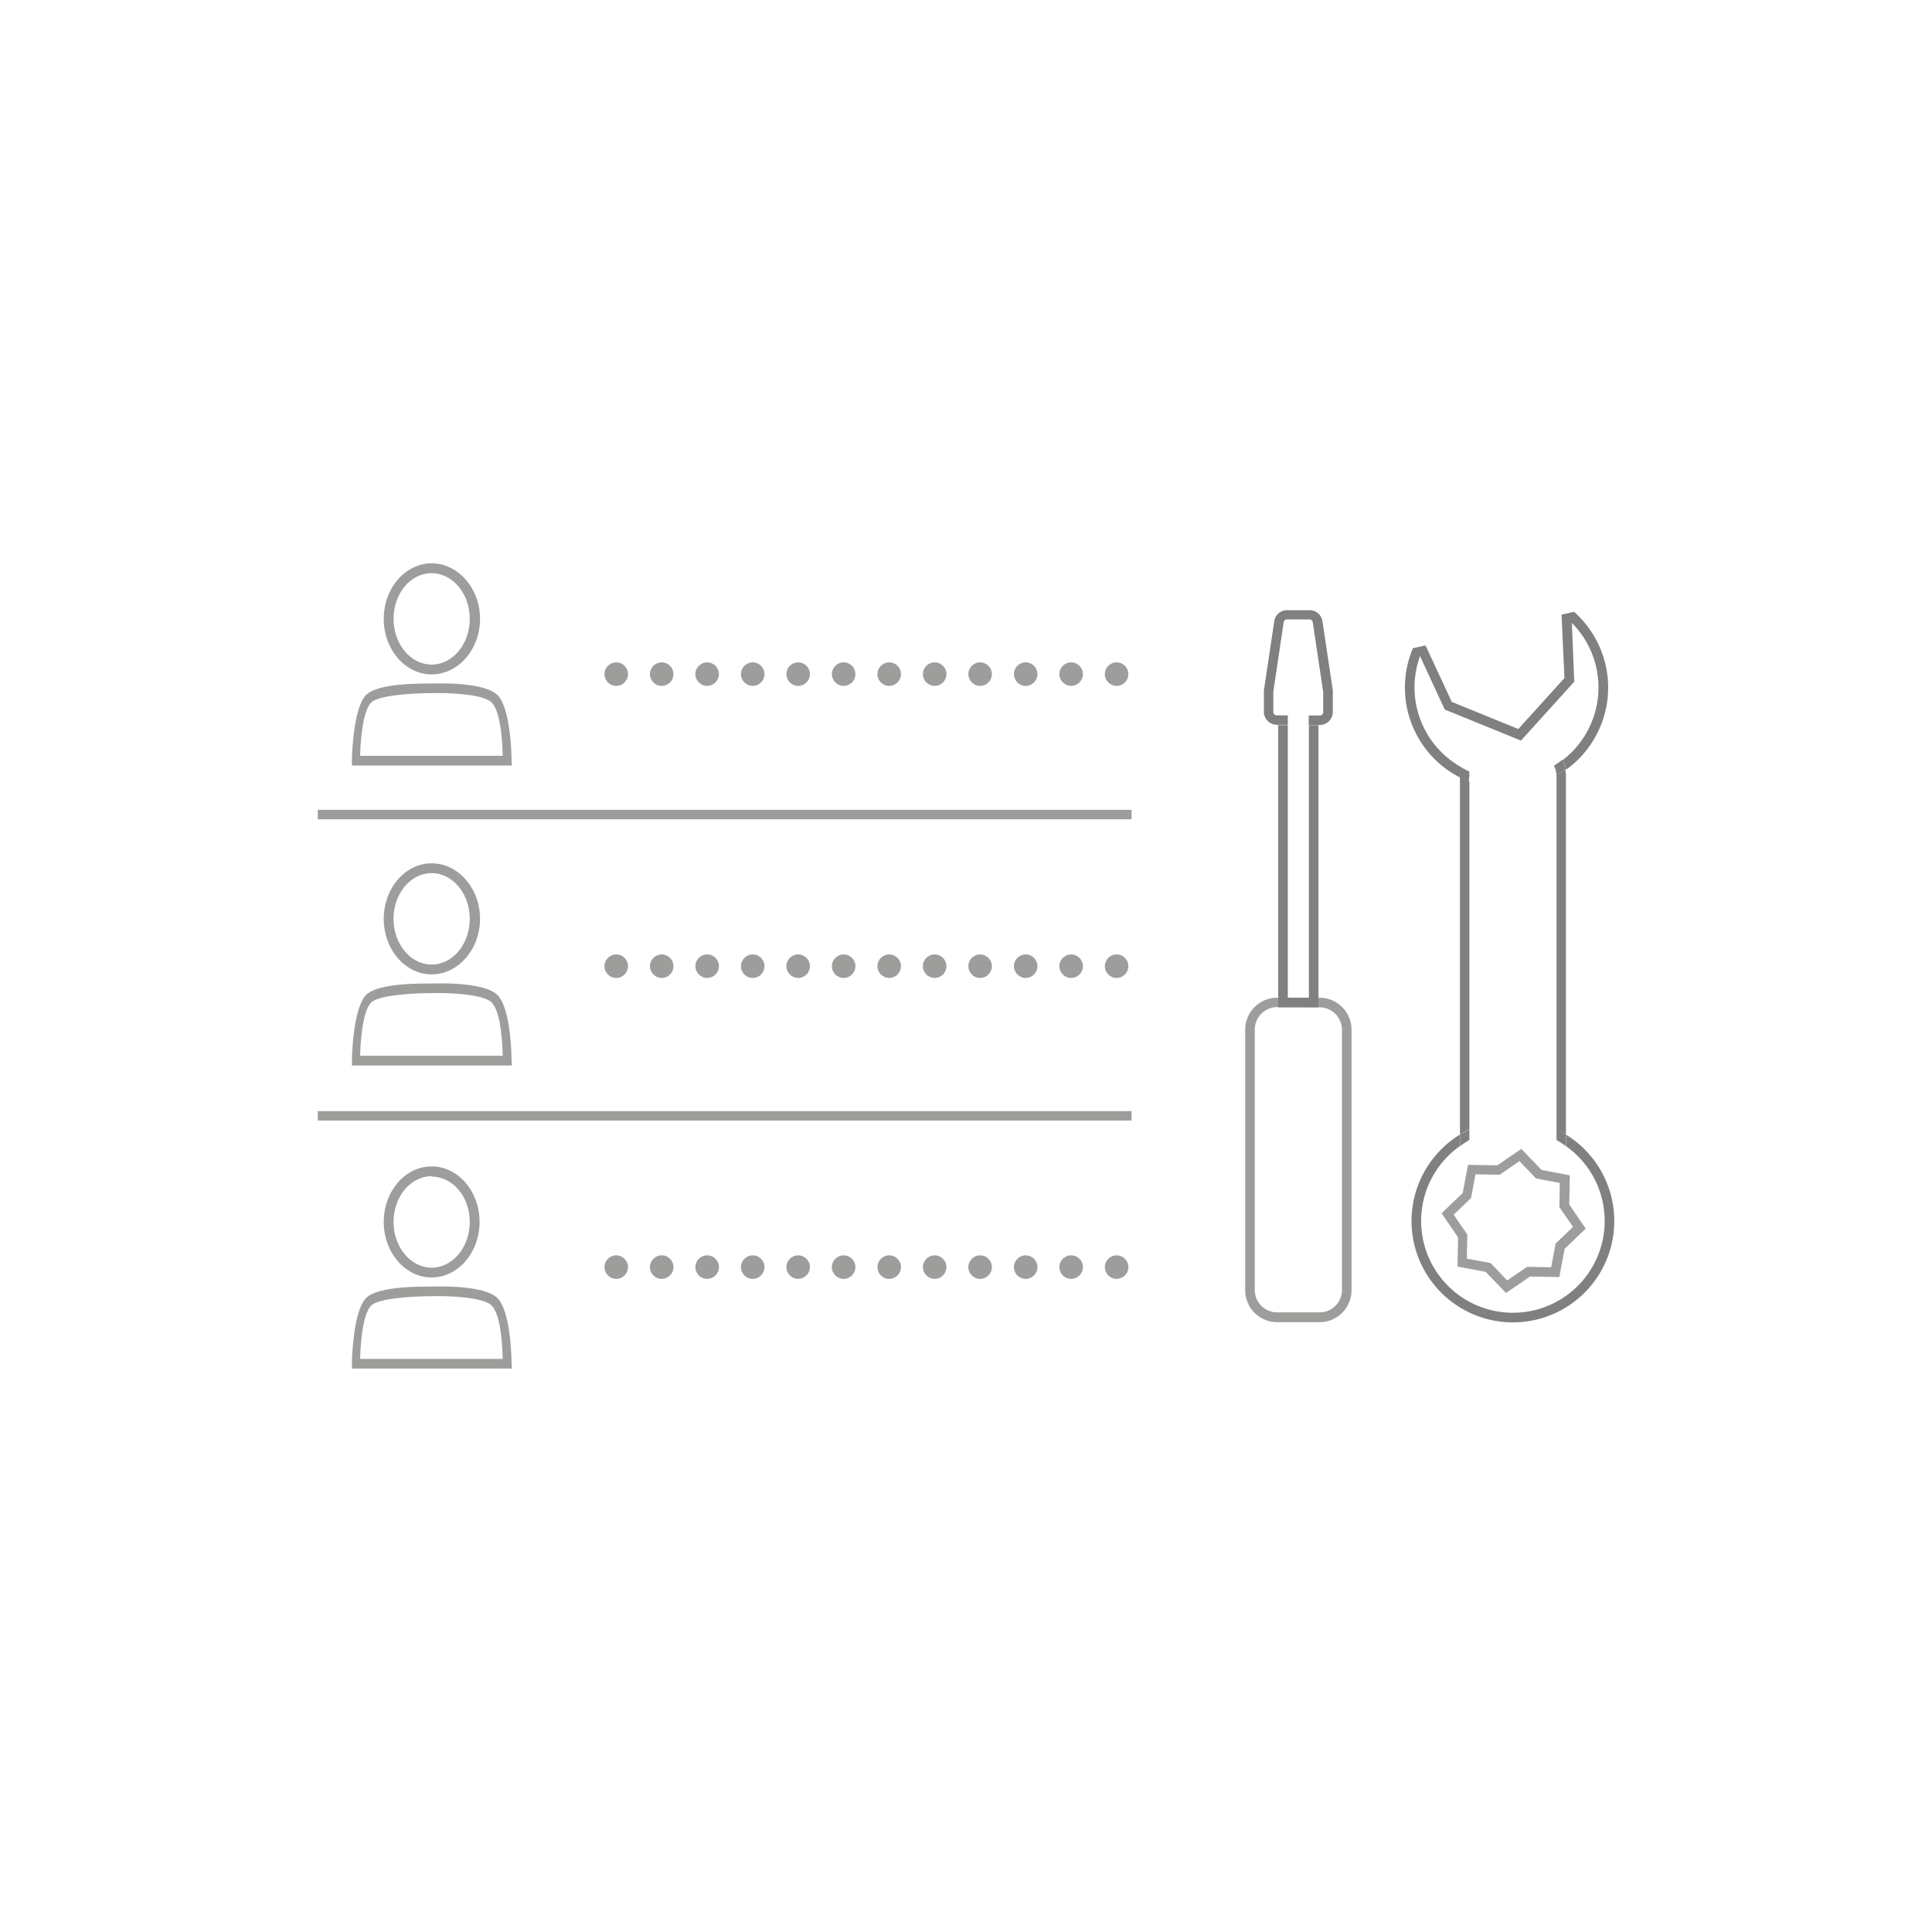 <svg id="Ebene_1" data-name="Ebene 1" xmlns="http://www.w3.org/2000/svg" viewBox="0 0 205.26 205.26"><defs><style>.cls-1,.cls-3{fill:none;}.cls-1{stroke:#9d9d9c;stroke-miterlimit:10;}.cls-2{fill:#9d9d9c;}.cls-4{fill:gray;}</style></defs><title>Zeichenfläche 3</title><line class="cls-1" x1="33.76" y1="86.54" x2="120.22" y2="86.54"/><line class="cls-1" x1="33.76" y1="118.55" x2="120.22" y2="118.55"/><path class="cls-2" d="M45.86,103.52c-2.81,0-5.09-2.65-5.09-5.9s2.28-5.9,5.09-5.9S51,94.37,51,97.62,48.67,103.52,45.86,103.52Zm0-10.76c-2.24,0-4.05,2.18-4.05,4.86s1.82,4.86,4.05,4.86,4.05-2.18,4.05-4.86S48.09,92.76,45.86,92.76Z"/><path class="cls-2" d="M54.35,112.68c0-.68-.1-5.53-1.48-6.95s-6.34-1.26-7-1.24-5.68-.14-7,1.24-1.48,6.27-1.48,6.95v.52h17Zm-8.49-.51h-7.6c.06-2.41.41-4.89,1.17-5.66s4.36-1,6.41-1h0c2-.06,5.58.13,6.4,1s1.11,3.25,1.17,5.66Z"/><path class="cls-2" d="M45.86,71.65c-2.81,0-5.09-2.65-5.09-5.9s2.28-5.9,5.09-5.9S51,62.5,51,65.76,48.67,71.65,45.86,71.65Zm0-10.76c-2.24,0-4.05,2.18-4.05,4.86s1.82,4.86,4.05,4.86,4.05-2.18,4.05-4.86S48.09,60.9,45.86,60.9Z"/><path class="cls-2" d="M54.35,80.81c0-.68-.1-5.53-1.48-6.95s-6.34-1.26-7-1.24-5.68-.14-7,1.24-1.48,6.27-1.48,6.95v.52h17Zm-8.49-.51h-7.6c.06-2.41.41-4.89,1.17-5.66s4.36-1,6.41-1h0c2-.06,5.58.13,6.4,1s1.11,3.25,1.17,5.66Z"/><path class="cls-2" d="M45.86,135.72c-2.81,0-5.09-2.65-5.09-5.9s2.28-5.9,5.09-5.9,5.09,2.65,5.09,5.9S48.67,135.72,45.86,135.72Zm0-10.76c-2.24,0-4.05,2.18-4.05,4.86s1.82,4.86,4.05,4.86,4.05-2.18,4.05-4.86S48.09,125,45.86,125Z"/><path class="cls-2" d="M54.35,144.88c0-.68-.1-5.53-1.48-6.95s-6.34-1.26-7-1.24-5.68-.14-7,1.24-1.48,6.27-1.48,6.95v.52h17Zm-8.49-.51h-7.6c.06-2.41.41-4.89,1.17-5.66s4.36-1,6.41-1h0c2-.06,5.58.13,6.4,1s1.11,3.25,1.17,5.66Z"/><path class="cls-2" d="M140.19,140.47h-4.5a3.4,3.4,0,0,1-3.4-3.4V109.4a3.4,3.4,0,0,1,3.4-3.4h4.5a3.4,3.4,0,0,1,3.4,3.4v27.67A3.4,3.4,0,0,1,140.19,140.47ZM135.69,107a2.38,2.38,0,0,0-2.38,2.38v27.67a2.38,2.38,0,0,0,2.38,2.38h4.5a2.38,2.38,0,0,0,2.38-2.38V109.4a2.38,2.38,0,0,0-2.38-2.38Z"/><rect class="cls-3" x="136.82" y="77.04" width="2.24" height="28.96"/><polygon class="cls-4" points="139.06 106 136.82 106 136.82 77.04 135.8 77.04 135.8 107.02 140.08 107.02 140.08 77.04 139.06 77.04 139.06 106"/><path class="cls-4" d="M141.6,73.33,140.5,66a1.37,1.37,0,0,0-1.36-1.17h-2.39A1.37,1.37,0,0,0,135.38,66l-1.1,7.36a1.24,1.24,0,0,0,0,.21v2.13A1.38,1.38,0,0,0,135.64,77h1.18V76h-1.18a.36.36,0,0,1-.36-.36V73.48l1.1-7.37a.36.36,0,0,1,.35-.3h2.39a.36.36,0,0,1,.35.3l1.11,7.42v2.13a.36.36,0,0,1-.36.36h-1.18v1h1.18a1.38,1.38,0,0,0,1.38-1.38V73.53A1.23,1.23,0,0,0,141.6,73.33Z"/><path class="cls-2" d="M160,137.37l-2.15-2.24-3-.57.06-3.1-1.75-2.56,2.24-2.15.57-3,3.1.06,2.56-1.75,2.15,2.24,3,.57-.06,3.1,1.75,2.56-2.24,2.15-.57,3-3.1-.06Zm-4.16-3.65,2.52.47,1.77,1.85,2.11-1.45,2.56.05.47-2.52,1.85-1.77-1.45-2.11.05-2.56-2.52-.47-1.77-1.85-2.11,1.45-2.56-.05-.47,2.52-1.85,1.77,1.45,2.11Z"/><path class="cls-3" d="M165.37,120V82.44s0,0,0-.06a10.68,10.68,0,0,1-9.25.66v37a10.63,10.63,0,0,1,9.26,0Z"/><path class="cls-4" d="M165.37,82.44V120a10.75,10.75,0,0,1,1,.56V82.44a3.4,3.4,0,0,0-.07-.68,10.67,10.67,0,0,1-1,.62S165.37,82.42,165.37,82.44Z"/><path class="cls-4" d="M156.11,83a10.84,10.84,0,0,1-1-.46v38a10.74,10.74,0,0,1,1-.56Z"/><path class="cls-4" d="M155.24,81.5a9.7,9.7,0,0,1-4.37-11.79l2.62,5.67,8.1,3.3,5.66-6.25L167,66.18a9.73,9.73,0,0,1-1,14.59,3.35,3.35,0,0,1,.39,1A10.75,10.75,0,0,0,167.23,65l-1.33.3.31,6.74-4.9,5.41-7.07-2.88-2.79-6-1.34.3a10.72,10.72,0,0,0,5,13.73v-.14A3.35,3.35,0,0,1,155.24,81.5Z"/><path class="cls-4" d="M156.11,82.44a2.38,2.38,0,0,1,0-.48,9.79,9.79,0,0,1-.92-.46,3.35,3.35,0,0,0-.15.93v.14a10.84,10.84,0,0,0,1,.46Z"/><path class="cls-4" d="M165.09,81.35a2.35,2.35,0,0,1,.27,1,10.67,10.67,0,0,0,1-.62,3.35,3.35,0,0,0-.39-1A9.61,9.61,0,0,1,165.09,81.35Z"/><path class="cls-4" d="M166.38,120.55v1.22a9.75,9.75,0,1,1-11.29,0v-1.22a10.77,10.77,0,1,0,11.29,0Z"/><path class="cls-4" d="M165.37,121.12a9.75,9.75,0,0,1,1,.65v-1.22a10.75,10.75,0,0,0-1-.56Z"/><path class="cls-4" d="M156.11,121.12V120a10.74,10.74,0,0,0-1,.56v1.22A9.76,9.76,0,0,1,156.11,121.12Z"/><circle class="cls-2" cx="65.47" cy="71.62" r="1.25"/><circle class="cls-2" cx="70.3" cy="71.62" r="1.25"/><circle class="cls-2" cx="75.13" cy="71.62" r="1.25"/><circle class="cls-2" cx="79.97" cy="71.62" r="1.25"/><circle class="cls-2" cx="84.8" cy="71.62" r="1.25"/><circle class="cls-2" cx="89.63" cy="71.62" r="1.25"/><circle class="cls-2" cx="94.47" cy="71.62" r="1.25"/><circle class="cls-2" cx="99.3" cy="71.62" r="1.25"/><circle class="cls-2" cx="104.13" cy="71.62" r="1.25"/><circle class="cls-2" cx="108.97" cy="71.62" r="1.25"/><circle class="cls-2" cx="113.8" cy="71.62" r="1.25"/><circle class="cls-2" cx="118.63" cy="71.62" r="1.25"/><circle class="cls-2" cx="65.47" cy="102.65" r="1.25"/><circle class="cls-2" cx="70.3" cy="102.65" r="1.25"/><circle class="cls-2" cx="75.13" cy="102.65" r="1.25"/><circle class="cls-2" cx="79.97" cy="102.65" r="1.25"/><circle class="cls-2" cx="84.8" cy="102.65" r="1.25"/><circle class="cls-2" cx="89.63" cy="102.65" r="1.25"/><circle class="cls-2" cx="94.47" cy="102.65" r="1.25"/><circle class="cls-2" cx="99.3" cy="102.65" r="1.25"/><circle class="cls-2" cx="104.13" cy="102.65" r="1.25"/><circle class="cls-2" cx="108.97" cy="102.65" r="1.25"/><circle class="cls-2" cx="113.8" cy="102.65" r="1.25"/><circle class="cls-2" cx="118.63" cy="102.65" r="1.25"/><circle class="cls-2" cx="65.47" cy="134.62" r="1.25"/><circle class="cls-2" cx="70.3" cy="134.62" r="1.25"/><circle class="cls-2" cx="75.13" cy="134.62" r="1.25"/><circle class="cls-2" cx="79.97" cy="134.62" r="1.25"/><circle class="cls-2" cx="84.8" cy="134.62" r="1.25"/><circle class="cls-2" cx="89.63" cy="134.62" r="1.25"/><circle class="cls-2" cx="94.47" cy="134.62" r="1.25"/><circle class="cls-2" cx="99.3" cy="134.62" r="1.25"/><circle class="cls-2" cx="104.13" cy="134.62" r="1.25"/><circle class="cls-2" cx="108.97" cy="134.62" r="1.25"/><circle class="cls-2" cx="113.8" cy="134.62" r="1.25"/><circle class="cls-2" cx="118.63" cy="134.62" r="1.25"/></svg>